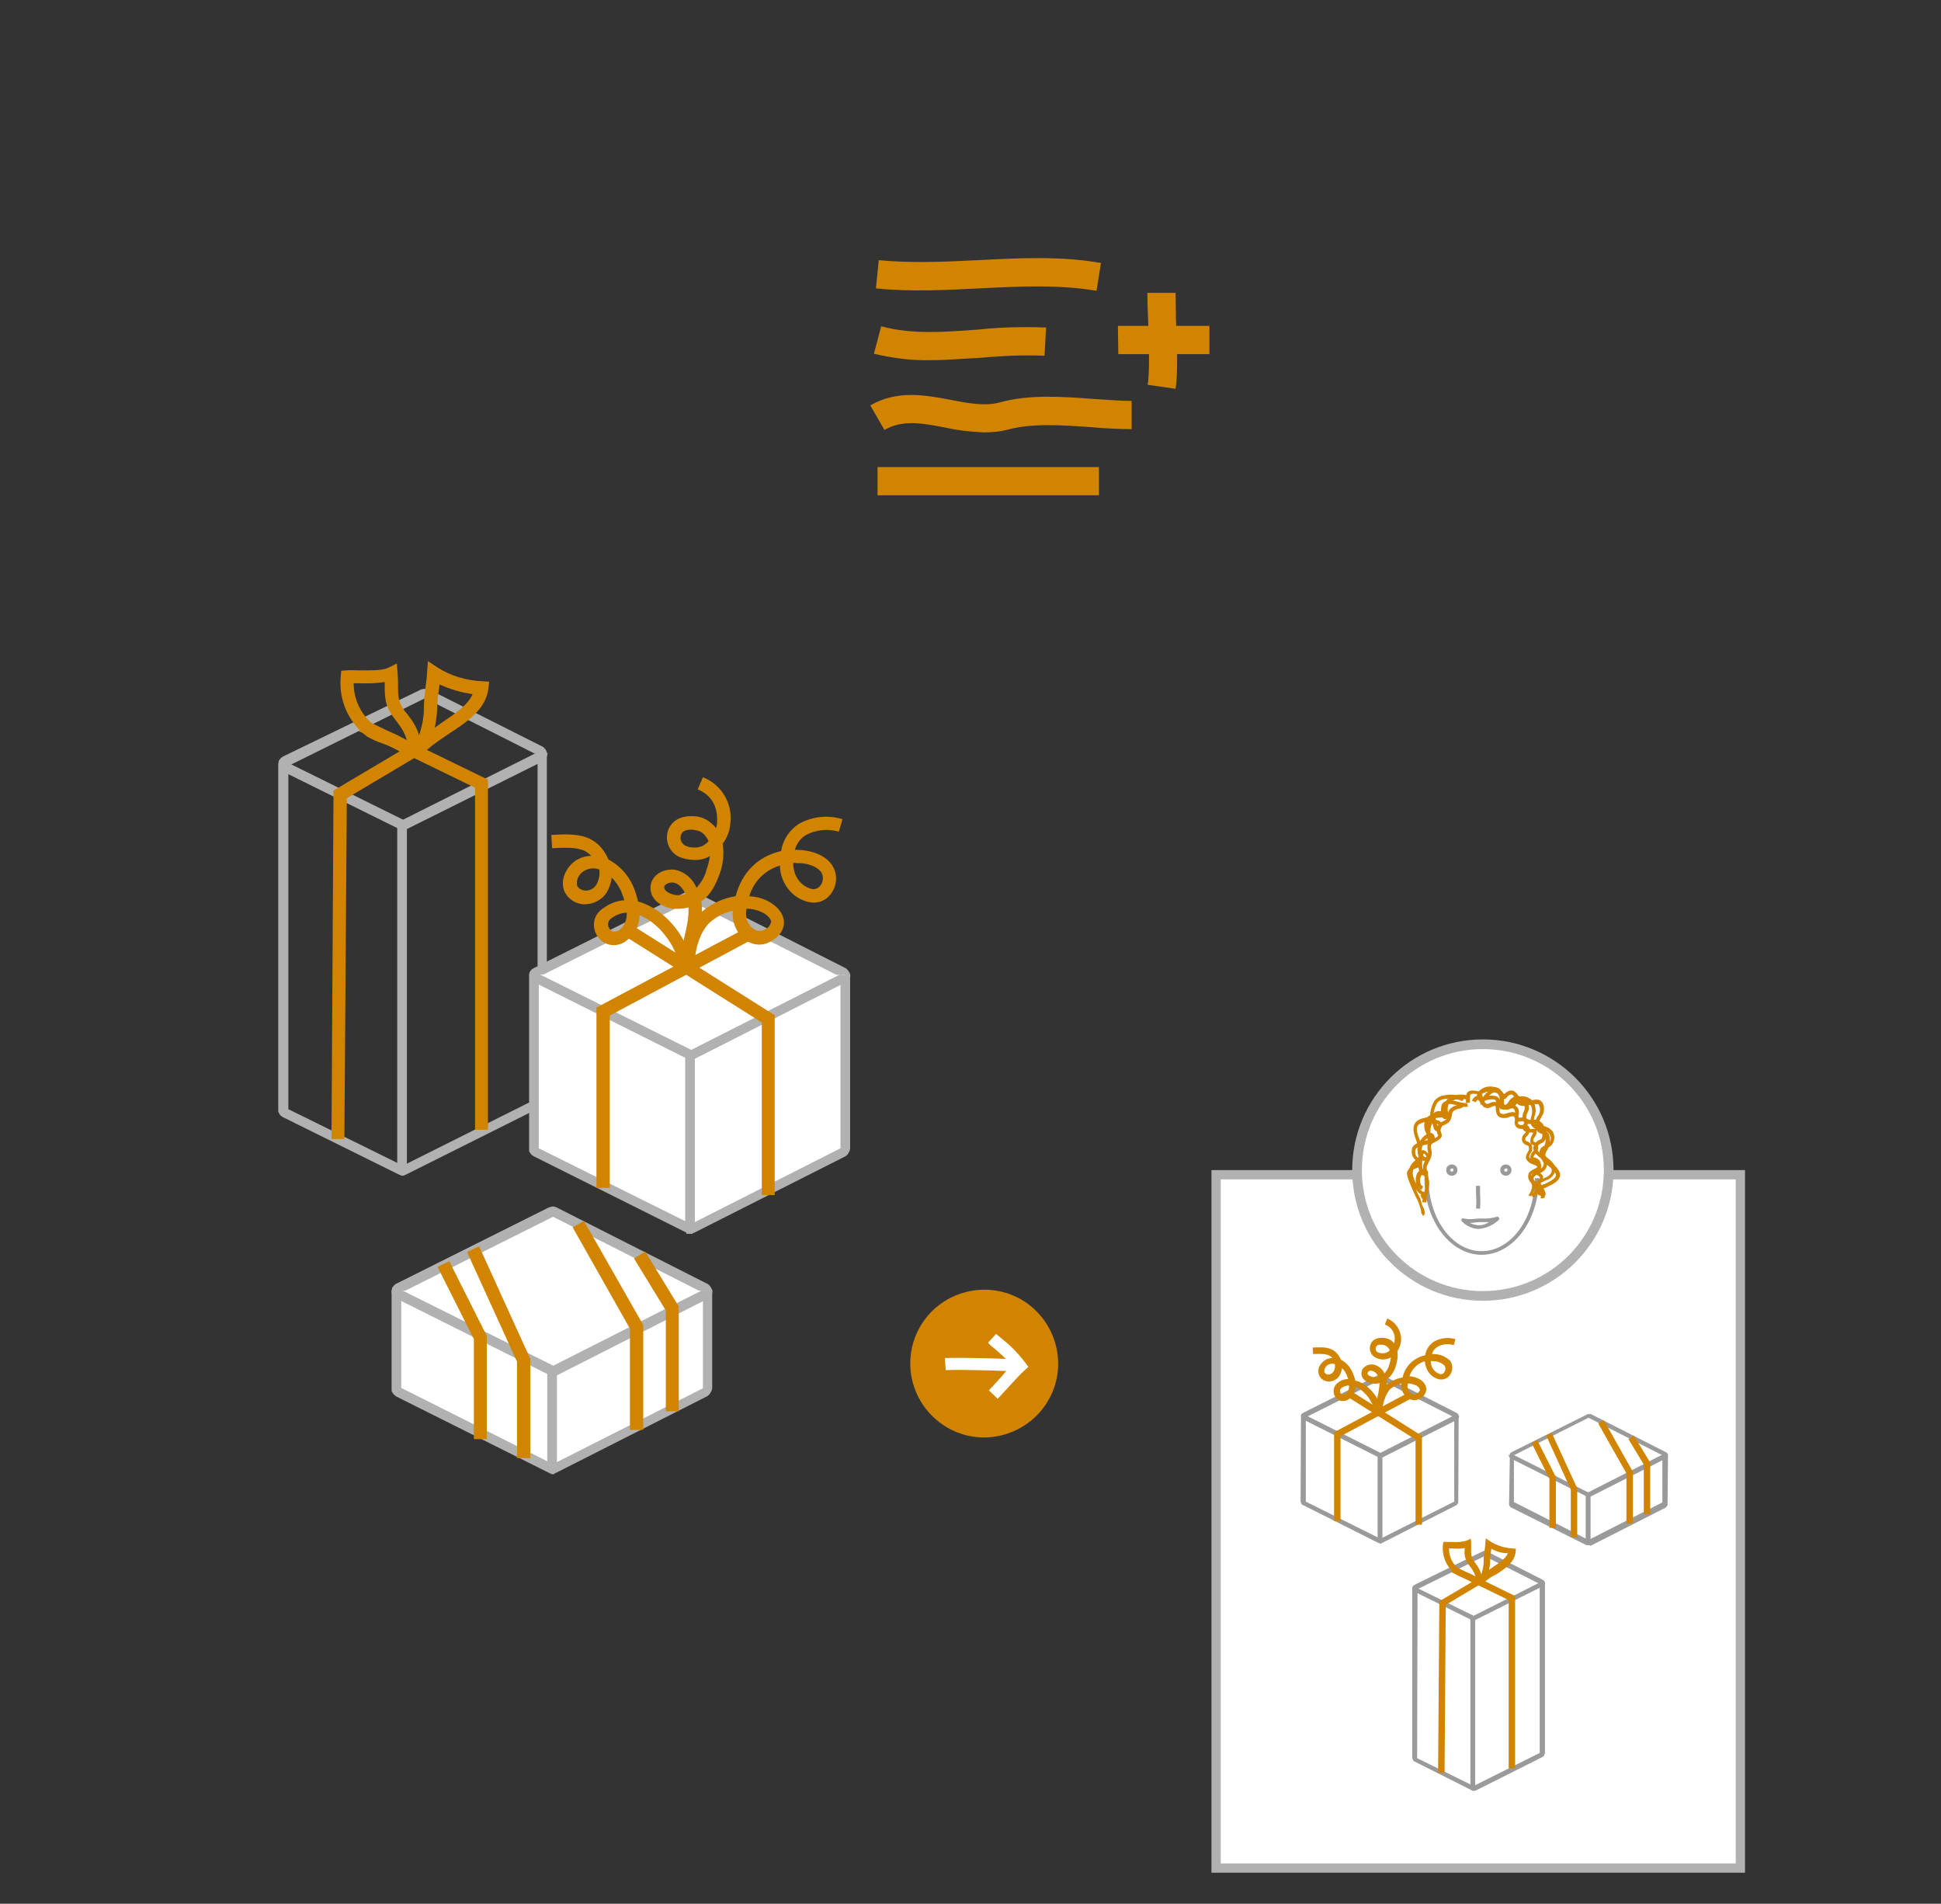 <?xml version="1.0" encoding="utf-8"?>
<!-- Generator: Adobe Illustrator 19.2.1, SVG Export Plug-In . SVG Version: 6.00 Build 0)  -->
<svg version="1.1" id="Layer_1" xmlns="http://www.w3.org/2000/svg" xmlns:xlink="http://www.w3.org/1999/xlink" x="0px" y="0px"
	 viewBox="0 0 481.3 472" style="enable-background:new 0 0 481.3 472;" xml:space="preserve">
<rect x="0" y="0" width="481.3" height="472" fill="#333333" stroke="none"/>
<g>
	<g>
		<defs>
			<rect id="SVGID_1_" x="-2218.5" y="-3592.5" width="5317.5" height="7083.8"/>
		</defs>
		<clipPath id="SVGID_2_">
			<use xlink:href="#SVGID_1_"  style="overflow:visible;"/>
		</clipPath>
		<path style="clip-path:url(#SVGID_2_);fill:#F26925;" d="M2737.2-3231c0,73.3-59.4,132.7-132.7,132.7s-132.7-59.4-132.7-132.7
			s59.4-132.7,132.7-132.7C2677.7-3363.7,2737.2-3304.3,2737.2-3231"/>
	</g>
	<g>
		<defs>
			<rect id="SVGID_3_" x="-2218.5" y="-3592.5" width="5317.5" height="7083.8"/>
		</defs>
		<clipPath id="SVGID_4_">
			<use xlink:href="#SVGID_3_"  style="overflow:visible;"/>
		</clipPath>
		<path style="clip-path:url(#SVGID_4_);fill:#D18400;" d="M1832-3231c0-76.1-61.7-137.8-137.8-137.8s-137.8,61.7-137.8,137.8
			s61.7,137.8,137.8,137.8S1832-3154.9,1832-3231"/>
	</g>
	<g>
		<defs>
			<rect id="SVGID_5_" x="-2218.5" y="-3592.5" width="5317.5" height="7083.8"/>
		</defs>
		<clipPath id="SVGID_6_">
			<use xlink:href="#SVGID_5_"  style="overflow:visible;"/>
		</clipPath>
		<path style="clip-path:url(#SVGID_6_);fill:#01A5CA;" d="M2066.1-3231c0-73.3-59.4-132.7-132.7-132.7
			c-73.3,0-132.7,59.4-132.7,132.7s59.4,132.7,132.7,132.7C2006.7-3098.3,2066.1-3157.7,2066.1-3231"/>
	</g>
	<g>
		<defs>
			<rect id="SVGID_7_" x="-2218.5" y="-3592.5" width="5317.5" height="7083.8"/>
		</defs>
		<clipPath id="SVGID_8_">
			<use xlink:href="#SVGID_7_"  style="overflow:visible;"/>
		</clipPath>
		<path style="clip-path:url(#SVGID_8_);fill:#942681;" d="M2540.4-3231c0-73.3-59.4-132.7-132.7-132.7S2275-3304.3,2275-3231
			s59.4,132.7,132.7,132.7S2540.4-3157.7,2540.4-3231"/>
	</g>
	<g>
		<defs>
			<rect id="SVGID_9_" x="-2218.5" y="-3592.5" width="5317.5" height="7083.8"/>
		</defs>
		<clipPath id="SVGID_10_">
			<use xlink:href="#SVGID_9_"  style="overflow:visible;"/>
		</clipPath>
		<rect x="-1663.1" y="-1086.6" style="clip-path:url(#SVGID_10_);fill:#FFFFFF;" width="480" height="855.7"/>
	</g>
	<g>
		<defs>
			<rect id="SVGID_11_" x="-2218.5" y="-3592.5" width="5317.5" height="7083.8"/>
		</defs>
		<clipPath id="SVGID_12_">
			<use xlink:href="#SVGID_11_"  style="overflow:visible;"/>
		</clipPath>
		<rect x="-1663.8" y="-1086.6" style="clip-path:url(#SVGID_12_);fill:#D18400;" width="481.3" height="57.3"/>
	</g>
	<g>
		<defs>
			<rect id="SVGID_13_" x="-2218.5" y="-3592.5" width="5317.5" height="7083.8"/>
		</defs>
		<clipPath id="SVGID_14_">
			<use xlink:href="#SVGID_13_"  style="overflow:visible;"/>
		</clipPath>
		<path style="clip-path:url(#SVGID_14_);fill:#D18400;" d="M-1486.8-300.6c-2.2,0-4.4-0.6-5.9-1.6c-2.8-1.9-5.7-5.7-4.5-10
			c0.4-1.4,1.3-3,2.4-4.1c1-2.9,3-4.6,6.1-5.3c3.8-0.8,9.1,0.8,11,4.8c1.9,4.1,1.1,10.2-1.7,13.4
			C-1481.2-301.4-1484-300.6-1486.8-300.6z M-1495.5-312.3c-0.1,0.2-0.2,0.4-0.2,0.6c-0.9,3.5,1.5,6.6,3.9,8.2
			c2.8,1.9,8.7,1.8,11.1-0.9c2.4-2.7,3.1-8.1,1.5-11.6c-1-2.2-3.5-3.6-6-4c3.5,0.7,5.7,3.3,6,7.5c0.1,1.9-0.4,3.9-1.3,5.6
			c-0.1,0.2-0.1,0.3-0.2,0.5c-1.7,3.3-6.7,4.4-10,3.1c-3.1-1.2-4.3-4.5-4.5-7.5l0,0c0-0.1,0-0.2,0-0.3c0-0.2,0-0.4,0-0.6
			C-1495.5-311.9-1495.5-312.1-1495.5-312.3z M-1488.1-304.8c1.6,0.2,3.3-0.2,4.6-1.2c0.5-0.4,1-1,1.4-1.7c0.5-1.2,0.4-2.3-0.4-3.4
			c-0.1,0.6-0.2,1.1-0.3,1.6c-0.3,1.3-0.6,2-1.2,2.3c-0.1,0.3-0.3,0.6-0.6,0.9C-1485.4-305.4-1486.7-304.8-1488.1-304.8
			L-1488.1-304.8z M-1487.7-314.4c-0.8,0-1.6,0.3-2.4,1c-1,0.8-1.7,2.5-1.6,3.9c0,0.6,0.2,1.5,0.8,2c1.8,1.4,4,1.2,5,0.2
			c-0.4-0.1-0.8-0.1-1.3-0.1c-0.4,0-0.8,0-1.1,0c-1.5,0-2.4,0-2.8-0.8c-0.4-0.7,0.1-1.6,1-2.8c0.2-0.2,0.3-0.4,0.4-0.6
			c0.6-0.9,1.1-1.6,2-1.6c0.8-0.1,1.6,0.5,2.5,1.4c0.4,0.4,0.8,0.9,1,1.3c0.2-0.8,0.2-1.5,0.2-2.1
			C-1485.5-313.8-1486.6-314.4-1487.7-314.4z M-1487.5-309c0.1,0,0.2,0,0.3,0c0.8,0,1.4,0.1,1.8,0.2c-0.1-0.6-0.5-1.2-1-1.8
			c-0.9-0.9-1.2-1-1.2-1c-0.1,0.1-0.5,0.6-0.8,0.9c-0.1,0.2-0.3,0.4-0.5,0.6c-0.3,0.4-0.5,0.7-0.6,0.9c0.3,0,0.8,0,1.2,0
			C-1488-309-1487.8-309-1487.5-309z M-1493.8-311.5c0.1,0.5,0.3,1.1,0.5,1.6c0.1-1.8,1-3.7,2.2-4.7c2.4-2,4.6-1.5,6.6-0.3
			c0-0.1-0.1-0.2-0.1-0.2c-0.7-1.7-2-2.4-3.7-2.1C-1490.9-316.7-1493.4-314-1493.8-311.5z M-1482.4-313.3c0.1,0.1,0.3,0.3,0.4,0.4
			c0.4,0.4,0.8,0.8,1.1,1.3c0-0.2,0-0.5,0-0.7c-0.2-2.3-1-5-4.1-5.9c0.8,0.5,1.5,1.4,2,2.5C-1482.7-314.9-1482.5-314.1-1482.4-313.3
			z"/>
	</g>
	<g>
		<defs>
			<rect id="SVGID_15_" x="-2218.5" y="-3592.5" width="5317.5" height="7083.8"/>
		</defs>
		<clipPath id="SVGID_16_">
			<use xlink:href="#SVGID_15_"  style="overflow:visible;"/>
		</clipPath>
		<path style="clip-path:url(#SVGID_16_);fill:#B2B2B2;" d="M-1447.8-300.6c-2.2,0-4.4-0.6-5.9-1.6c-2.8-1.9-5.7-5.7-4.5-10
			c0.4-1.4,1.3-3,2.4-4.1c1-2.9,3-4.6,6.1-5.3c3.8-0.8,9.1,0.8,11,4.8c1.9,4.1,1.1,10.2-1.7,13.4
			C-1442.2-301.4-1445-300.6-1447.8-300.6z M-1456.5-312.3c-0.1,0.2-0.2,0.4-0.2,0.6c-0.9,3.4,1.5,6.6,3.9,8.2
			c2.8,1.9,8.7,1.8,11.1-0.9c2.4-2.7,3.1-8.1,1.5-11.6c-1-2.2-3.5-3.6-6-4c3.5,0.7,5.7,3.3,6,7.5c0.1,1.9-0.4,3.9-1.3,5.6
			c-0.1,0.2-0.1,0.3-0.2,0.5c-1.7,3.3-6.7,4.4-10,3.1c-3.1-1.2-4.3-4.5-4.5-7.5l0,0c0-0.1,0-0.2,0-0.3c0-0.2,0-0.4,0-0.6
			C-1456.4-311.9-1456.5-312.1-1456.5-312.3z M-1449.1-304.8c1.6,0.2,3.3-0.2,4.6-1.2c0.5-0.4,1-1,1.4-1.7c0.5-1.2,0.4-2.3-0.4-3.4
			c-0.1,0.6-0.2,1.1-0.3,1.6c-0.3,1.3-0.6,2-1.2,2.3c-0.1,0.3-0.3,0.6-0.6,0.9C-1446.3-305.4-1447.6-304.8-1449.1-304.8
			L-1449.1-304.8z M-1448.6-314.4c-0.8,0-1.6,0.3-2.4,1c-1,0.8-1.7,2.5-1.6,3.9c0,0.6,0.2,1.5,0.8,2c1.8,1.4,4,1.2,5,0.2
			c-0.4-0.1-0.8-0.1-1.3-0.1c-0.4,0-0.8,0-1.1,0c-1.4,0-2.4,0-2.8-0.8c-0.4-0.7,0.1-1.6,1-2.8c0.2-0.2,0.3-0.4,0.4-0.6
			c0.6-0.9,1.1-1.6,2-1.6c0.8-0.1,1.6,0.5,2.5,1.4c0.4,0.4,0.8,0.9,1,1.3c0.2-0.8,0.2-1.5,0.2-2.1
			C-1446.4-313.8-1447.6-314.4-1448.6-314.4z M-1448.4-309c0.1,0,0.2,0,0.3,0c0.8,0,1.4,0.1,1.8,0.2c-0.1-0.6-0.5-1.2-1-1.8
			c-0.9-0.9-1.2-1-1.2-1c-0.1,0.1-0.5,0.6-0.8,0.9c-0.1,0.2-0.3,0.4-0.5,0.6c-0.3,0.4-0.5,0.7-0.6,0.9c0.3,0,0.8,0,1.2,0
			C-1449-309-1448.7-309-1448.4-309z M-1454.7-311.5c0.1,0.5,0.3,1.1,0.5,1.6c0.1-1.8,1-3.7,2.2-4.7c2.4-2,4.6-1.5,6.6-0.3
			c0-0.1-0.1-0.2-0.1-0.2c-0.7-1.7-2-2.4-3.7-2.1C-1451.8-316.7-1454.4-314-1454.7-311.5z M-1443.4-313.3c0.1,0.1,0.3,0.3,0.4,0.4
			c0.4,0.4,0.8,0.8,1.1,1.3c0-0.2,0-0.5,0-0.7c-0.2-3.1-1.6-5.1-4-5.9c0.8,0.5,1.5,1.4,1.9,2.4
			C-1443.7-314.9-1443.5-314.1-1443.4-313.3z"/>
	</g>
	<g>
		<defs>
			<rect id="SVGID_17_" x="-2218.5" y="-3592.5" width="5317.5" height="7083.8"/>
		</defs>
		<clipPath id="SVGID_18_">
			<use xlink:href="#SVGID_17_"  style="overflow:visible;"/>
		</clipPath>
		<path style="clip-path:url(#SVGID_18_);fill:#B2B2B2;" d="M-1408.7-300.6c-2.2,0-4.4-0.6-6-1.6c-2.8-1.9-5.7-5.7-4.5-10
			c0.4-1.4,1.3-3,2.4-4.1c1-2.9,3-4.6,6.1-5.3c3.8-0.8,9.1,0.8,11,4.8c1.9,4.1,1.1,10.2-1.7,13.4
			C-1403.1-301.4-1405.9-300.6-1408.7-300.6z M-1417.4-312.3c-0.1,0.2-0.2,0.4-0.2,0.6c-0.9,3.5,1.5,6.6,3.9,8.2
			c2.8,1.9,8.7,1.8,11.1-0.9c2.4-2.7,3.1-8.1,1.5-11.6c-1-2.2-3.5-3.6-6-4c3.5,0.7,5.7,3.3,6,7.5c0.1,1.9-0.4,3.9-1.3,5.6
			c-0.1,0.2-0.1,0.3-0.2,0.5c-1.7,3.3-6.7,4.4-10,3.1c-3.1-1.2-4.3-4.5-4.5-7.5l0,0c0-0.1,0-0.2,0-0.3c0-0.2,0-0.4,0-0.6
			C-1417.4-311.9-1417.4-312.1-1417.4-312.3z M-1410.1-304.8c1.6,0.2,3.3-0.2,4.6-1.2c0.5-0.4,1-1,1.4-1.7c0.5-1.2,0.4-2.3-0.4-3.3
			c-0.1,0.6-0.2,1.1-0.3,1.6c-0.3,1.3-0.5,2-1.2,2.3c-0.1,0.3-0.3,0.6-0.6,0.9C-1407.3-305.4-1408.6-304.8-1410.1-304.8
			L-1410.1-304.8z M-1409.6-314.3c-0.8,0-1.6,0.3-2.4,1c-1,0.8-1.7,2.5-1.6,3.9c0,0.6,0.2,1.5,0.8,2c1.8,1.4,4,1.2,5,0.2
			c-0.4-0.1-0.8-0.1-1.3-0.1c-0.4,0-0.8,0-1.1,0c-1.5,0-2.4,0-2.8-0.8c-0.4-0.7,0.1-1.6,1-2.8c0.2-0.2,0.3-0.4,0.4-0.6
			c0.6-0.9,1.1-1.6,2-1.6c0.8-0.1,1.6,0.5,2.5,1.4c0.4,0.4,0.8,0.9,1,1.3c0.2-0.8,0.2-1.5,0.2-2.1
			C-1407.4-313.7-1408.5-314.3-1409.6-314.3z M-1409.4-309c0.1,0,0.2,0,0.3,0c0.8,0,1.4,0.1,1.8,0.2c-0.1-0.6-0.5-1.2-1-1.8
			c-0.9-0.9-1.2-1-1.2-1c-0.1,0.1-0.5,0.6-0.8,1c-0.1,0.2-0.3,0.4-0.5,0.6c-0.3,0.4-0.5,0.7-0.6,0.9c0.3,0,0.8,0,1.2,0
			C-1409.9-309-1409.7-309-1409.4-309z M-1415.7-311.5c0.1,0.5,0.3,1.1,0.5,1.6c0.1-1.8,1-3.7,2.2-4.7c2.4-2,4.6-1.5,6.6-0.3
			c0-0.1-0.1-0.2-0.1-0.2c-0.7-1.7-2-2.4-3.7-2.1C-1412.8-316.7-1415.3-314-1415.7-311.5z M-1404.3-313.3c0.1,0.1,0.3,0.3,0.4,0.4
			c0.4,0.4,0.8,0.8,1.1,1.3c0-0.2,0-0.5,0-0.7c-0.2-3.1-1.6-5.1-4-5.9c0.8,0.5,1.5,1.4,1.9,2.4
			C-1404.6-314.9-1404.4-314.1-1404.3-313.3z"/>
	</g>
	<g>
		<defs>
			<rect id="SVGID_19_" x="-2218.5" y="-3592.5" width="5317.5" height="7083.8"/>
		</defs>
		<clipPath id="SVGID_20_">
			<use xlink:href="#SVGID_19_"  style="overflow:visible;"/>
		</clipPath>
		<path style="clip-path:url(#SVGID_20_);fill:#B2B2B2;" d="M-1369.7-300.6c-2.2,0-4.4-0.6-5.9-1.6c-2.8-1.9-5.7-5.7-4.5-10
			c0.4-1.4,1.3-3,2.4-4.1c1-2.9,3-4.6,6.1-5.3c3.8-0.8,9.1,0.8,11,4.8c1.9,4.1,1.1,10.2-1.7,13.4
			C-1364.1-301.4-1366.9-300.6-1369.7-300.6z M-1378.4-312.3c-0.1,0.2-0.2,0.4-0.2,0.6c-0.9,3.5,1.5,6.6,3.9,8.2
			c2.8,1.9,8.7,1.8,11.1-0.9c2.4-2.7,3.1-8.1,1.5-11.6c-1-2.2-3.5-3.6-6-4c3.5,0.7,5.7,3.3,6,7.5c0.1,1.9-0.4,3.9-1.3,5.6
			c-0.1,0.2-0.1,0.3-0.2,0.5c-1.7,3.3-6.7,4.4-10,3.1c-3.1-1.2-4.3-4.5-4.5-7.5l0,0c0-0.1,0-0.2,0-0.3c0-0.2,0-0.4,0-0.6
			C-1378.4-311.9-1378.4-312.1-1378.4-312.3z M-1371-304.8c1.6,0.2,3.3-0.2,4.6-1.2c0.5-0.4,1-1,1.4-1.7c0.5-1.2,0.4-2.3-0.4-3.3
			c-0.1,0.6-0.2,1.1-0.3,1.6c-0.3,1.3-0.6,2-1.2,2.3c-0.1,0.3-0.3,0.6-0.6,0.9C-1368.2-305.4-1369.6-304.8-1371-304.8L-1371-304.8z
			 M-1370.6-314.4c-0.8,0-1.6,0.3-2.4,1c-1,0.8-1.7,2.5-1.6,3.9c0,0.6,0.2,1.5,0.8,2c1.8,1.4,4,1.2,5,0.2c-0.4-0.1-0.8-0.1-1.3-0.1
			c-0.4,0-0.8,0-1.1,0c-1.4,0-2.4,0-2.8-0.8c-0.4-0.7,0.1-1.6,1-2.8c0.2-0.2,0.3-0.4,0.4-0.6c0.6-0.9,1.1-1.6,2-1.6
			c0.8-0.1,1.6,0.5,2.5,1.4c0.4,0.4,0.8,0.9,1,1.3c0.2-0.8,0.2-1.5,0.2-2.1C-1368.3-313.8-1369.5-314.4-1370.6-314.4z M-1370.3-309
			c0.1,0,0.2,0,0.3,0c0.8,0,1.4,0.1,1.8,0.2c-0.1-0.6-0.5-1.2-1-1.8c-0.9-0.9-1.2-1-1.2-1c-0.1,0.1-0.5,0.6-0.8,0.9
			c-0.1,0.2-0.3,0.4-0.5,0.6c-0.3,0.4-0.5,0.7-0.6,0.9c0.3,0,0.8,0,1.2,0C-1370.9-309-1370.6-309-1370.3-309z M-1376.6-311.5
			c0.1,0.5,0.3,1.1,0.5,1.6c0.1-1.8,1-3.7,2.2-4.7c2.4-2,4.6-1.5,6.6-0.3c0-0.1-0.1-0.2-0.1-0.2c-0.7-1.7-2-2.4-3.7-2.1
			C-1373.7-316.7-1376.3-314-1376.6-311.5z M-1365.3-313.3c0.1,0.1,0.3,0.3,0.4,0.4c0.4,0.4,0.8,0.8,1.1,1.3c0-0.2,0-0.5,0-0.7
			c-0.2-3.1-1.6-5.1-4-5.9c0.8,0.5,1.5,1.4,1.9,2.4C-1365.6-314.9-1365.4-314.1-1365.3-313.3z"/>
	</g>
	<g>
		<defs>
			<rect id="SVGID_21_" x="-2218.5" y="-3592.5" width="5317.5" height="7083.8"/>
		</defs>
		<clipPath id="SVGID_22_">
			<use xlink:href="#SVGID_21_"  style="overflow:visible;"/>
		</clipPath>
		<path style="clip-path:url(#SVGID_22_);fill:#D18400;" d="M-1405.2-653.6c0,10.1-8.2,18.3-18.3,18.3c-10.1,0-18.3-8.2-18.3-18.3
			s8.2-18.3,18.3-18.3C-1413.4-671.9-1405.2-663.7-1405.2-653.6"/>
	</g>
</g>
<path style="fill:#D18400;" d="M271.9,72.1c-9.5-1.6-19-1.1-29-0.6c-8.4,0.4-17,0.9-25.7,0l0.7-7c8.1,0.8,16.5,0.4,24.6,0
	c10-0.5,20.3-1.1,30.5,0.7L271.9,72.1z"/>
<path style="fill:#D18400;" d="M230.7,89.3c-4.7,0.1-9.4-0.5-14-1.6l1.8-6.8c7.8,2.1,15.8,1.4,24.2,0.8c5.5-0.6,11.1-0.7,16.7-0.5
	l-0.4,7c-5.2-0.2-10.5,0-15.7,0.5C239.1,88.9,234.9,89.3,230.7,89.3z"/>
<path style="fill:#D18400;" d="M244.1,107.2c-3.3-0.1-6.6-0.5-9.8-1.2c-5.6-1.1-10.5-2-15,0.6l-3.5-6.1c6.8-3.9,13.7-2.5,19.8-1.4
	c4.5,0.9,8.7,1.7,12.6,0.6c6.9-1.9,15-1.4,22.8-0.8c3.4,0.2,6.7,0.5,9.6,0.5v7c-3.2,0-6.6-0.2-10.1-0.5c-7.2-0.5-14.7-1-20.5,0.6
	C248.1,107,246.1,107.2,244.1,107.2z"/>
<rect x="217.6" y="115.8" style="fill:#D18400;" width="54.9" height="7"/>
<path style="fill:#D18400;" d="M291.5,96.4l-6.9-1c0.5-3.3,0.3-10.3,0.1-15.8c-0.1-2.6-0.2-5.1-0.2-7h7c0,1.8,0.1,4.2,0.1,6.8
	C291.9,85.5,292.1,92.5,291.5,96.4z"/>
<path style="fill:#D18400;" d="M299.9,87.8h-22.6l-0.1-7h22.7V87.8z"/>
<rect x="301.6" y="291.3" style="fill:#FFFFFF;" width="130" height="171.9"/>
<path style="fill:#B1B1B1;" d="M432.7,464.3H300.4V290.1h132.3V464.3z M302.7,462h127.7V292.4H302.7V462z"/>
<path style="fill:#FFFFFF;" d="M398.9,290c0-17.2-14-31.2-31.2-31.2s-31.2,14-31.2,31.2c0,17.2,14,31.2,31.2,31.2
	C384.9,321.2,398.9,307.2,398.9,290"/>
<path style="fill:#B1B1B1;" d="M367.7,322.5c-17.9,0-32.4-14.5-32.4-32.4c0-17.9,14.5-32.4,32.4-32.4c17.9,0,32.4,14.5,32.4,32.4
	c0,0,0,0,0,0C400.1,308,385.6,322.5,367.7,322.5C367.7,322.5,367.7,322.5,367.7,322.5z M367.7,260.1c-16.6,0-30,13.4-30,30
	s13.4,30,30,30s30-13.4,30-30l0,0C397.7,273.5,384.3,260.1,367.7,260.1C367.7,260.1,367.7,260.1,367.7,260.1L367.7,260.1z"/>
<path style="fill:#9A9A9A;" d="M367.4,311.1c-7.8,0-14.2-8.5-14.2-19h1c0,10,5.9,18.1,13.2,18.1s13.2-8.1,13.2-18.1h1
	C381.6,302.6,375.2,311.1,367.4,311.1z"/>
<path style="fill:#9A9A9A;" d="M360,291.5c-0.8,0-1.4-0.6-1.4-1.4c0-0.8,0.6-1.4,1.4-1.4c0.8,0,1.4,0.6,1.4,1.4l0,0
	C361.4,290.9,360.8,291.5,360,291.5z M360,289.7c-0.2,0-0.4,0.2-0.4,0.4c0,0.2,0.2,0.4,0.4,0.4c0.2,0,0.4-0.2,0.4-0.4l0,0
	c0-0.2-0.1-0.4-0.2-0.4C360.1,289.7,360.1,289.7,360,289.7L360,289.7z"/>
<path style="fill:#9A9A9A;" d="M373.4,291.5c-0.8,0-1.4-0.6-1.4-1.4c0-0.8,0.6-1.4,1.4-1.4c0.8,0,1.4,0.6,1.4,1.4l0,0
	C374.8,290.9,374.2,291.5,373.4,291.5z M373.4,289.7c-0.2,0-0.4,0.2-0.4,0.4c0,0.2,0.2,0.4,0.4,0.4c0.2,0,0.4-0.2,0.4-0.4l0,0
	C373.9,289.8,373.7,289.7,373.4,289.7L373.4,289.7z"/>
<path style="fill:#D18400;" d="M352.5,295c-0.5-0.2-1-0.6-1.2-1.1c-0.4-1-0.3-2.1,0.1-3c0.1-0.2,0.3-0.4,0.5-0.6
	c-0.3-1.1-0.4-2.2-0.2-3.3v-0.4c-0.4-1.5-0.1-3.2,0.9-4.4c0.3-0.4,0.7-0.7,1.2-1c-0.1-1.2,0-2.6,0.5-3.1c0.2-0.2,0.5-0.4,0.8-0.4
	c0-0.6,0.1-1.2,0.4-1.7c0.5-0.5,1.2-0.6,1.8-0.5c0-0.4,0-0.7,0.1-1.1c0-0.6,0.4-1.1,0.9-1.3c0.9-0.6,2.2-0.2,3.4,0.1
	c0.7,0.2,1.4,0.3,2.1,0.3l0.2,0.9c-0.9,0.1-1.8,0-2.6-0.3c-1-0.3-2.1-0.6-2.7-0.2c-0.2,0.2-0.4,0.4-0.4,0.7
	c-0.1,0.4-0.1,0.7-0.1,1.1c0.5,0.1,0.9,0.4,1.1,0.8c0.1,0.2,0,0.5-0.2,0.6c-0.6,0.5-1,0.4-1.2,0.2c-0.3-0.2-0.5-0.5-0.5-0.9h-0.6
	c-0.2,0-0.4,0.1-0.6,0.2c-0.2,0.3-0.2,0.7-0.2,1c0.3,0.1,0.6,0.2,0.9,0.3c0.6,0.4,0.8,1.3,0.4,1.9c-0.2,0.4-0.5,0.6-0.9,0.7
	c-0.4,0-0.8-0.4-0.9-0.8c-0.1-0.3-0.2-0.7-0.3-1.1c-0.1,0-0.2,0.1-0.2,0.2c-0.2,0.5-0.3,1.1-0.3,1.7v0.4c0.3,0,0.6,0.1,0.8,0.4
	c0.2,0.3,0.3,0.7,0.3,1.1c0,0.3-0.1,0.5-0.3,0.7c-0.3,0.3-0.9,0.3-1.2-0.1c0,0,0,0,0,0c-0.2-0.2-0.4-0.5-0.4-0.8
	c-0.2,0.2-0.4,0.4-0.6,0.6c-0.5,0.7-0.7,1.5-0.8,2.4c0.3-0.1,0.7,0,1,0.2c0.7,0.5,1,1.4,0.8,2.2l-0.1,0.3l0,0c-0.5,0.1-1,0-1.5-0.2
	c-0.1,0.7-0.1,1.5,0.1,2.2c0.2-0.1,0.5-0.1,0.7,0c0.5,0.2,0.7,0.7,0.6,1.2v0.3l-0.3,0.1c-0.4,0.1-0.8,0-1.2-0.2
	c0,0.1-0.1,0.2-0.2,0.2c-0.3,0.7-0.4,1.4-0.1,2.1c0.1,0.3,0.3,0.5,0.6,0.5L352.5,295z M352.9,286.5L352.9,286.5
	c0.2,0.3,0.5,0.4,0.8,0.4c0-0.3-0.2-0.6-0.4-0.8c-0.1-0.1-0.2-0.1-0.3-0.1C352.9,286.2,352.9,286.3,352.9,286.5L352.9,286.5z
	 M356.5,279.6L356.5,279.6z M356.3,278.6c0.1,0.3,0.2,0.5,0.3,0.8c0.2-0.5,0-0.6-0.1-0.7C356.5,278.6,356.4,278.6,356.3,278.6
	L356.3,278.6z"/>
<path style="fill:#D18400;" d="M352.6,297.2l-0.4-0.9c0.1-0.1,0.2-0.1,0.3-0.1c-1.5-0.7-2.7-3.3-3-4.5c-0.6-2.5,0.9-3.7,2.5-4.9
	c-0.4-0.7-0.6-1.4-0.5-2.2c0-0.6-0.1-1.2-0.3-1.8c-0.8-2-0.9-3.3-0.4-4.2c0.6-1.1,1.9-1.4,3.8-1.7c0-1.4,0.4-2.8,1.1-4
	c0.6-0.7,1.4-1.2,2.3-1.3c1.8-0.4,3.6-0.2,5.2,0.6l-0.6,0.8c-1.4-0.6-3-0.8-4.5-0.5c-0.7,0.1-1.3,0.4-1.7,0.9c-0.7,1.2-1,2.5-1,3.9
	l0.1,0.5l-0.5,0.1c-1.8,0.3-3.1,0.5-3.5,1.3c-0.3,0.6-0.2,1.7,0.5,3.3c0.2,0.7,0.3,1.5,0.3,2.2c-0.1,0.7,0.1,1.5,0.6,2l0.4,0.4
	l-0.6,0.5c-1.6,1.2-2.7,2-2.3,4c0.3,1.2,1.5,3.6,2.6,3.9l0.3,0.1l0.1,0.3c0.2,0.5-0.1,1.1-0.6,1.3
	C352.7,297.2,352.7,297.2,352.6,297.2z"/>
<path style="fill:#D18400;" d="M352.9,301.5l-0.5-0.8c0-0.5-0.1-1-0.3-1.5c-0.1-0.3-0.2-0.6-0.3-0.9c-0.2-0.6-0.5-1.2-0.8-1.7
	c-1.2-2.7-2.3-5-2.1-6c0.3-0.8,1-1.4,1.8-1.7c0.3-0.1,0.6-0.3,0.8-0.6c-0.1-0.3-0.3-0.5-0.5-0.7c-0.4-0.3-0.6-0.7-0.8-1.1
	c-0.2-0.7-0.2-1.3,0-2c0.5-1,2-1.4,3.2-1.7c0.3-0.1,0.6-0.1,0.8-0.2c-0.1-0.5-0.2-1-0.5-1.5c-0.6-1-0.7-2.3-0.3-3.4
	c0.6-1.3,2-1.5,3.2-1.7c0.5,0,1-0.1,1.5-0.3c-0.2-1.1,0.1-2.3,0.8-3.2c1-0.8,2.2-1.2,3.5-1.1c0.6-0.1,1.3,0.1,1.7,0.6l-0.7,0.6
	c-0.3-0.2-0.7-0.2-1-0.2c-1,0-2,0.3-2.8,0.8c-0.6,0.7-0.8,1.7-0.5,2.6l0.3,0.4l-0.4,0.3c-0.7,0.4-1.4,0.6-2.2,0.6
	c-1.1,0.1-2.1,0.3-2.5,1.1c-0.3,0.9-0.2,1.8,0.3,2.6c0.4,0.7,0.6,1.5,0.6,2.3v0.3l-0.3,0.1c-0.4,0.1-0.9,0.2-1.3,0.3
	c-1,0.2-2.3,0.5-2.6,1.2c-0.1,0.4-0.1,0.9,0,1.3c0.1,0.3,0.3,0.5,0.6,0.7c0.4,0.3,0.7,0.8,0.8,1.3c-0.1,0.7-0.7,1.3-1.4,1.4
	c-0.6,0.2-1,0.6-1.3,1.1c-0.1,0.8,1.2,3.8,2,5.4c0.4,0.6,0.6,1.3,0.8,2c0,0.2,0.1,0.5,0.2,0.7C353.2,299.8,353.6,300.9,352.9,301.5z
	"/>
<path style="fill:#D18400;" d="M380.1,296.9l-0.4-0.9c0.5-0.2,1.4-1,1.3-1.6c0-0.3-0.2-0.5-0.4-0.6c-0.3-0.2-0.6-0.5-0.8-0.8
	c-0.3-0.4-0.3-0.9-0.2-1.4c0.3-0.7,0.9-1.2,1.6-1.4c1-0.5,1.6-0.8,1.6-1.7c-0.2-0.7-0.6-1.3-1.2-1.7c-0.9-0.8-2.2-2-0.7-3.6
	c0.2-0.3,0.6-0.5,0.9-0.6c0.3-0.1,0.5-0.3,0.6-0.6c0.2-0.9,0-1.8-0.5-2.5c-0.3-0.4-0.7-0.8-1.2-0.9H380c-0.8,0.1-1.9,0.2-2.4-0.8
	c-0.2-0.7-0.1-1.4,0.2-2.1c0.2-0.4,0.3-0.8,0.3-1.2c-0.2-0.6-0.6-1.2-1.1-1.5c-0.4-0.2-0.8-0.3-1.2-0.2c-0.4,0.2-0.7,0.5-0.9,0.9
	c-0.5,0.9-1.5,1.5-2.5,1.3H372v-1.5c0-1.2,0-1.9-0.7-2.4c-1-0.6-1.6,0-2.7,1.3c-0.3,0.3-0.5,0.7-0.8,1l-0.6,0.6l-0.2-0.8
	c-0.1-0.4-0.1-0.7-0.2-1c-0.1-0.9-0.2-1-1.3-1c-0.3-0.1-0.6,0-0.9,0.2c-0.1,0.4-0.1,0.7-0.1,1.1v0.9h-1v-0.8c-0.1-0.6,0-1.3,0.4-1.8
	c0.4-0.4,1-0.5,1.6-0.4c1.8,0.1,2,0.7,2.2,1.7c0-0.1,0.1-0.1,0.1-0.2c0.9-1.1,2.1-2.7,4-1.5c1.2,0.8,1.2,2.1,1.1,3.2v0.5
	c0.5-0.1,1-0.5,1.2-1c0.3-0.5,0.8-0.9,1.3-1.2c0.7-0.3,1.5-0.2,2.1,0.2c0.8,0.5,1.4,1.3,1.6,2.2c0.1,0.6-0.1,1.2-0.4,1.7
	c-0.2,0.4-0.3,0.9-0.2,1.3c0.4,0.3,0.9,0.4,1.4,0.3h0.9c0.8,0.2,1.5,0.6,1.9,1.3c0.7,1,0.9,2.2,0.6,3.4c-0.2,0.6-0.6,1-1.2,1.2
	c-0.2,0.1-0.4,0.2-0.6,0.4c-0.7,0.8-0.5,1.2,0.6,2.2c0.7,0.7,1.6,1.4,1.5,2.5c0,1.5-1.3,2.1-2.2,2.5c-0.4,0.2-0.8,0.4-1.1,0.8
	c-0.1,0.2,0,0.5,0.1,0.7c0.1,0.2,0.3,0.3,0.5,0.4c0.5,0.3,0.8,0.8,0.8,1.4C382.1,295.5,380.9,296.6,380.1,296.9z"/>
<path style="fill:#D18400;" d="M382.4,297.1H382l0.2-1h0.2c-0.2-0.4-0.4-0.8-0.6-1.2c-0.4-0.5-0.6-1.1-0.6-1.7
	c0.1-0.3,0.4-0.5,1.9-1.2c0.3-0.1,0.6-0.3,0.7-0.3c1.1-0.9,1.2-1.5,0.7-2.4c-0.3-0.4-0.6-0.7-1-1c-0.9-0.7-2.2-1.8-1.6-3.3
	c0.2-0.5,0.7-0.8,1.2-1l0.6-0.3c0.9-0.6,1.1-1.7,0.5-2.5c0,0,0,0,0-0.1c-0.4-0.5-1-0.8-1.7-0.8c-0.4-0.1-0.8-0.1-1.2-0.2
	c-2.2-0.7-1.9-2.2-1.6-3.3c0.3-0.8,0.3-1.7,0-2.5c-0.5-1-1.7-1.5-2.8-1.2c-0.3,0.2-0.7,0.4-0.9,0.7c-0.4,0.5-0.9,0.8-1.5,1.1
	c-0.6,0.3-1.2,0.3-1.8,0c-0.6-0.6-0.8-1.3-0.8-2.1c0-0.7-0.2-1.4-0.6-2c-0.6-0.5-2.8-0.3-3.8,0.4c-0.3,0.2-0.4,0.4-0.3,0.5l-0.9,0.4
	c-0.2-0.6,0-1.4,0.6-1.7c1.2-0.8,3.9-1.3,5-0.4c0.6,0.7,0.9,1.7,0.9,2.6c-0.1,0.5,0,0.9,0.3,1.3c0.3,0.1,0.7,0,1-0.1
	c0.4-0.2,0.8-0.5,1.1-0.9c0.4-0.4,0.8-0.8,1.3-1c1.6-0.4,3.3,0.3,4,1.8c0.4,1,0.4,2.1,0,3.1c-0.3,1.2-0.4,1.7,1,2.2
	c0.3,0.1,0.7,0.2,1,0.2c0.9,0,1.8,0.5,2.4,1.2c0.9,1.2,0.6,3-0.6,3.9c0,0,0,0-0.1,0c-0.3,0.2-0.5,0.3-0.8,0.4
	c-0.3,0.1-0.5,0.2-0.7,0.4c-0.3,0.8,0.3,1.4,1.3,2.2c0.4,0.3,0.9,0.8,1.2,1.2c1.1,1.7,0.1,2.9-0.9,3.7c-0.3,0.2-0.6,0.3-0.9,0.4
	c-0.4,0.2-1.1,0.5-1.4,0.7c0.1,0.3,0.3,0.6,0.5,0.9c0.5,0.9,1,1.7,0.6,2.3c0,0.3-0.2,0.6-0.5,0.6
	C382.5,297.1,382.5,297.1,382.4,297.1z"/>
<path style="fill:#D18400;" d="M379.9,296.6h-0.3l-0.6-0.2l0.3-0.5c0.4-0.6,0.6-1.3,0.6-2c-0.1-0.3-0.2-0.6-0.4-0.8
	c-0.6-0.6-0.7-1.5-0.4-2.3c0.3-0.4,0.7-0.7,1.2-0.9c0.6-0.3,1-0.5,0.9-0.7c-0.3-0.2-0.7-0.4-1-0.5c-0.8-0.2-1.4-0.7-1.8-1.4
	c-0.1-0.6,0.1-1.1,0.4-1.6c0.3-0.4,0.4-0.9,0.3-1.4c-0.1-0.2-0.4-0.4-0.6-0.4c-0.7-0.2-1.2-0.9-1.1-1.6c0-0.5,0.3-1,0.7-1.3
	c0.2-0.2,0.3-0.4,0.4-0.7v-0.4h-0.9c-0.6,0.1-1.3-0.1-1.7-0.6c-0.3-0.4-0.4-0.9-0.3-1.4c0.2-0.4,0.1-0.8-0.2-1.1
	c-0.4-0.1-0.9,0-1.3,0.2c-0.4,0.2-0.9,0.2-1.3,0.2c-1.5-0.1-1.7-0.9-1.9-2v-0.9c-0.1-0.1-0.2-0.1-0.3-0.1c-0.2,0-0.5,0.1-0.7,0.2
	c-0.6,0.4-1.3,0.4-1.9,0.1c-0.3-0.2-0.5-0.5-0.7-0.8c-0.2-0.3-0.7-1.1-0.9-1c-0.2,0.2-0.4,0.4-0.5,0.6l-0.9-0.4
	c0.2-0.6,0.7-1.1,1.3-1.2c0.8-0.1,1.3,0.8,1.8,1.4c0.1,0.2,0.2,0.4,0.4,0.5c0.2,0.2,0.4,0.1,0.9-0.1c0.4-0.2,0.8-0.3,1.2-0.3
	c0.7,0,1.2,0.6,1.2,1.2c0,0.1,0,0.1,0,0.2v0.5c0.1,0.9,0.1,1,1,1.1c0.3,0,0.6-0.1,0.9-0.2c0.8-0.2,1.6-0.5,2.2,0
	c0.5,0.5,0.7,1.3,0.6,2c-0.1,0.2-0.1,0.5,0,0.7c0.3,0.2,0.7,0.3,1,0.2c0.6-0.1,1.2,0,1.6,0.4c0.3,0.3,0.3,0.8,0.2,1.2
	c-0.1,0.5-0.3,0.9-0.7,1.2c-0.2,0.2-0.4,0.4-0.4,0.7c0,0.4,0.1,0.4,0.5,0.6c0.4,0.1,0.7,0.4,1,0.7c0.4,0.7,0.3,1.6-0.2,2.3
	c-0.2,0.2-0.3,0.6-0.3,0.9c0.3,0.4,0.8,0.7,1.3,0.8c0.8,0.3,1.5,0.7,1.5,1.4c-0.1,0.8-0.7,1.4-1.5,1.6c-0.3,0.1-0.6,0.3-0.8,0.5
	c-0.1,0.5,0,1,0.3,1.3c0.3,0.4,0.5,0.8,0.6,1.2c0.1,0.9-0.2,1.9-0.8,2.6l-0.1-0.1l0.1,0.3C380,296.6,380,296.6,379.9,296.6z"/>
<path style="fill:#D18400;" d="M382.4,296.4l-1-0.1c0-0.2-0.1-0.4-0.3-0.6c-0.7-0.7-0.8-1.8-0.1-2.5c0,0,0,0,0,0
	c0.1-0.2,0.3-0.5,0.5-0.7l0.4-0.6c-0.3-0.3-0.6-0.5-0.9-0.7l-0.4-0.3l0.3-0.4c0.5-0.6,0.6-1.4,0.4-2.1c-0.3-0.4-0.8-0.7-1.3-0.6
	h-0.3l-0.1-0.3c-0.3-0.8,0-1.6,0.6-2.1c0.4-0.2,0.6-0.8,0.4-1.2c-0.1-0.2-0.2-0.3-0.4-0.3c-0.7-0.1-0.8-0.6-0.7-1.3
	c0-0.4,0.2-0.8,0.4-1.2l0.3-0.6c-1,0-2.3,0-2.7-1c-0.1-0.3,0-0.7,0.2-0.9c0.2-0.4,0.4-0.7,0.2-0.9h-0.6c-0.5,0.2-1.1,0.1-1.5-0.3
	c-0.3-0.4-0.3-1-0.2-1.5c0.1-0.3,0.1-0.6,0-0.9c-0.3-0.6-0.6-0.6-1.5-0.4c-0.9,0.4-1.9,0.2-2.6-0.5c-0.3-0.3-0.4-0.7-0.5-1.1
	c0-0.3-0.2-0.6-0.4-0.7c-0.8-0.1-1.6,0-2.4,0.3c-0.2,0.1-0.4,0.1-0.6,0.2l-0.2-0.9c0.2,0,0.4-0.1,0.6-0.2c0.9-0.4,2-0.5,3-0.2
	c0.6,0.2,1,0.8,1,1.4c0,0.2,0.1,0.4,0.2,0.6c0.5,0.4,1.1,0.5,1.7,0.2c1-0.4,2.1,0,2.6,0.9c0.1,0.5,0.2,0.9,0.1,1.4
	c-0.1,0.3-0.1,0.5,0,0.8h0.6c0.5-0.2,1.1-0.1,1.4,0.3c0.4,0.6,0.4,1.4-0.1,2c0,0.1-0.1,0.1-0.1,0.2c0.6,0.3,1.2,0.4,1.8,0.3h0.8v0.4
	c0.1,0.6-0.1,1.2-0.5,1.7c-0.2,0.2-0.3,0.4-0.3,0.7v0.3c0.4,0.1,0.8,0.4,1,0.8c0.4,0.8,0.2,1.7-0.5,2.3c-0.2,0.2-0.4,0.5-0.5,0.8
	c0.7,0.1,1.4,0.5,1.7,1.1c0.4,0.9,0.3,1.9-0.2,2.7c1.2,0.8,1.2,1.2,0.4,2.4c-0.2,0.2-0.3,0.5-0.4,0.7c-0.4,0.3-0.4,0.9-0.1,1.3
	c0,0,0,0,0.1,0.1C382.2,295.4,382.5,295.9,382.4,296.4z"/>
<path style="fill:#D18400;" d="M382.8,296.8l-0.9-0.4c0,0.1-0.1-0.1-0.2-0.1c-0.3-0.3-0.4-0.6-0.4-1c-0.1-0.7,0.4-1.4,1.1-1.5
	c0.2-0.1,0.3-0.2,0.5-0.2l0.4-0.2c1.4-0.6,2.7-1.4,2.5-2.3c-0.4-0.8-1-1.4-1.7-1.9c-1-0.8-2-1.6-2-2.7c0.1-0.6,0.3-1.3,0.6-1.8
	c0.2-0.4,0.4-0.9,0.5-1.4c0.1-0.6,0.1-1.1-0.1-1.7l-0.1-0.1c-0.1,0-0.3-0.1-0.4-0.2c-0.1-0.1-0.3-0.2-0.4-0.2
	c-0.3-0.1-0.6-0.3-0.9-0.5c-0.6-0.7-0.8-1.6-0.6-2.4c0.1-0.5,0.3-1.1,0.6-1.5c0.2-0.2,0.3-0.4,0.4-0.7c0.3-0.7,0.2-1.5-0.2-2.2
	c-0.7-0.1-1.3-0.1-2,0.1c-1.2,0.3-2.5,0.6-3.3-0.3c-0.2-0.3-0.4-0.6-0.5-1c-0.1-0.5-0.3-0.9-0.7-1.2c-0.2-0.1-0.5,0-0.7,0.1
	c-0.3,0.1-0.5,0.4-0.7,0.6c-0.1,0.2-0.3,0.4-0.6,0.4l0,0c-0.4,0-0.6-0.3-1.1-1c-0.5-0.6-1.2-1-2-1.1c-0.8-0.1-1.7,0.1-2.3,0.7
	l-0.7-0.7c0.8-0.8,1.9-1.1,3-1c1.1,0.1,2.1,0.6,2.8,1.5c0.1,0.2,0.2,0.3,0.3,0.4c0.2-0.3,0.5-0.5,0.9-0.7c0.5-0.3,1-0.3,1.5-0.1
	c0.6,0.4,1.1,1,1.3,1.7c0.1,0.2,0.2,0.5,0.3,0.7c0.4,0.5,1.4,0.2,2.3,0c0.9-0.2,2-0.5,2.7,0c1,0.6,1,2.5,0.6,3.4
	c-0.2,0.3-0.4,0.6-0.5,0.9c-0.2,0.3-0.4,0.7-0.5,1.1c-0.2,0.6,0,1.2,0.4,1.6c0.1,0.1,0.3,0.2,0.5,0.2c0.2,0.1,0.5,0.2,0.7,0.3
	c0,0.1,0.1,0.1,0.2,0.1c0.2,0.1,0.4,0.3,0.6,0.5c0.3,0.7,0.4,1.5,0.3,2.3c-0.1,0.6-0.3,1.3-0.6,1.8c-0.3,0.4-0.5,0.8-0.5,1.3
	c0,0.7,0.8,1.3,1.6,2c0.9,0.6,1.6,1.4,2,2.4c0.4,1.8-1.7,2.8-3,3.4l-0.4,0.2c-0.2,0.1-0.4,0.2-0.6,0.2c-0.5,0.2-0.5,0.2-0.5,0.6
	c0,0.2,0.1,0.3,0.2,0.4C382.8,295.9,382.9,296.4,382.8,296.8z"/>
<path style="fill:#D18400;" d="M353.7,298.1h-1c0-0.8,0.2-1.6,0.4-2.4c0.3-0.8,0.4-1.7,0.4-2.6c-0.1-0.5-0.2-0.9-0.3-1.4
	c-0.3-0.9-0.4-1.9-0.3-2.8c0.1-0.5,0.4-1,0.7-1.4c0.3-0.5,0.5-1.1,0.5-1.7c0-0.2,0-0.5-0.1-0.7c-0.2-1.5,0-1.9,1.7-2.9
	c0.3-0.1,0.7-0.3,0.9-0.6c0-0.1,0-0.2-0.1-0.3c-0.3-0.6-0.3-1.3-0.1-1.9c0.2-0.6,0.8-1.2,1.4-1.4c0.3-0.1,0.6-0.3,0.8-0.5
	c0.3-0.3,0.4-0.7,0.4-1.1c0-0.5,0.2-1,0.5-1.4c0.5-0.5,1.2-0.9,1.9-1c0.3-0.1,0.5-0.2,0.8-0.3l0.9,0.4c-0.3,0.5-0.8,0.7-1.4,0.8
	c-0.5,0.1-1,0.3-1.4,0.7c-0.2,0.3-0.3,0.6-0.3,1c-0.1,0.6-0.3,1.2-0.7,1.6c-0.3,0.3-0.7,0.5-1.1,0.7c-0.4,0.1-0.7,0.3-0.9,0.7
	c-0.2,0.4-0.1,0.9,0.1,1.3c0.3,0.9,0,1.4-1.3,2.1s-1.4,0.7-1.2,1.9c0,0.2,0.1,0.4,0.1,0.7c0.1,0.8-0.2,1.6-0.6,2.3
	c-0.2,0.4-0.4,0.8-0.6,1.2c-0.1,0.8,0,1.6,0.3,2.3c0.1,0.5,0.2,1.1,0.3,1.6c0,1-0.1,2-0.4,2.9C353.9,296.6,353.8,297.4,353.7,298.1z
	"/>
<path style="fill:#9A9A9A;" d="M366.5,304.7c-1.4-0.1-2.8-0.7-3.8-1.7l-0.1-0.1c-0.2-0.1-0.3-0.4-0.2-0.6c0.1-0.2,0.3-0.3,0.5-0.2
	c0,0,0.1,0,0.1,0c0.9,0.2,1.7,0.2,2.6,0.1c0.5,0,0.9-0.1,1.3-0.1h0.7c1.2,0.1,2.4-0.1,3.5-0.4c0.2-0.1,0.5,0,0.6,0.2
	c0.1,0.2,0.1,0.5-0.1,0.6C370.2,303.8,368.4,304.6,366.5,304.7z M364.5,303.2c1.5,0.8,3.3,0.8,4.7-0.2H367c-0.4,0-0.8,0-1.2,0.1
	C365.4,303.1,364.9,303.2,364.5,303.2z"/>
<path style="fill:#9A9A9A;" d="M367,299.7l-1-0.1c0.1-1.3,0.1-2.5,0-3.8V294h1v1.8C367.1,297.1,367.1,298.4,367,299.7z"/>
<path style="fill:#9A9A9A;" d="M393.9,383.1h-0.5l-18.8-9.4l-0.2-0.2l-0.2-0.4v-0.4l0.2-12.3l0.1-0.1c0-0.1,0-0.1,0.1-0.1l0,0
	l0.3-0.2l18.8-9.4h0.9l0.1,0.1l18.5,9.4c0.1,0,0.1,0,0.1,0.1l0,0l0.2,0.2l0.1,0.2v0.4l-0.1,12.1c0,0.1,0,0.1-0.1,0.2
	c0,0.1-0.1,0.1-0.1,0.2l-0.2,0.2l-0.1,0.1l-18.5,9.4h-0.2C394.2,383.1,394,383.1,393.9,383.1z M393.9,381.8L393.9,381.8l18.3-9.3
	v-11.7l-18.3-9.3l-18.5,9.3v11.6L393.9,381.8z M412.5,360.8L412.5,360.8z"/>
<path style="fill:#9A9A9A;" d="M393.9,371.1c-0.1,0-0.3,0-0.4-0.1h-0.1l-18.8-9.4l-0.2-0.2l-0.1-0.1c-0.1-0.1-0.1-0.1-0.1-0.2
	l-0.1-0.3v-0.1h0.6l0.6-0.1v0.1l18.5,9.3l0,0l18.3-9.3l0,0l1.1,0.1v0.4l-0.2,0.3c-0.1,0-0.2,0.1-0.2,0.2l-0.1,0.1l-18.6,9.4
	C394.1,371.1,394,371.1,393.9,371.1z"/>
<rect x="393.2" y="370" style="fill:#9A9A9A;" width="1.2" height="12.7"/>
<polygon style="fill:#D18400;" points="385.8,378.8 384.2,378.8 384.2,366.6 379.8,357.8 381.2,357.1 385.8,366.2 "/>
<polygon style="fill:#D18400;" points="404.9,377.7 403.3,377.7 403.3,365.3 396.3,352.9 397.7,352.1 404.9,364.9 "/>
<polygon style="fill:#D18400;" points="391.1,381.1 389.5,381.1 389.5,369.3 383.4,355.9 384.8,355.3 391.1,369 "/>
<polygon style="fill:#D18400;" points="409.2,375.4 407.6,375.4 407.6,363.1 403.8,356.8 405.1,355.9 409.2,362.6 "/>
<path style="fill:#9A9A9A;" d="M342.4,382.7c-0.1,0-0.3,0-0.4-0.1h-0.1l-18.9-9.5c-0.1,0-0.1,0-0.2-0.1l-0.2-0.4
	c0-0.1,0-0.2-0.1-0.2v-0.2l0.1-21.4l0,0l0.1-0.2l0.1-0.1l0.3-0.2l18.7-9.4c0.1,0,0.2,0,0.2-0.1h0.4l0.3,0.1l18.5,9.4
	c0.1,0.1,0.1,0.1,0.2,0.1l0.2,0.3c0,0.1,0,0.2,0.1,0.2v0.2l-0.1,21.4c0,0.1,0,0.1-0.1,0.2c0,0.1-0.1,0.1-0.1,0.2l-0.3,0.3l-18.5,9.4
	h-0.1C342.5,382.7,342.5,382.7,342.4,382.7L342.4,382.7z M342.3,381.5L342.3,381.5l18.3-9.2v-20.9l-18.3-9.3l0,0l-18.5,9.3v20.9
	L342.3,381.5z M323.8,351.3L323.8,351.3z M360.9,351.2L360.9,351.2z M361,350.8l-0.1,0.1L361,350.8L361,350.8z M342.7,340.9
	L342.7,340.9z"/>
<path style="fill:#9A9A9A;" d="M342.4,361.5c-0.1,0-0.3,0-0.4-0.1h-0.1l-0.1-0.1l-18.7-9.4l-0.2-0.2l-0.1-0.2l0,0
	c0-0.1,0-0.1-0.1-0.1l0,0c0-0.1,0-0.2-0.1-0.2V351h0.6l0.6-0.2v0.1l18.5,9.3l18.3-9.3l0,0v0.1h0.1l0.1,0.2l0.2,0.2l-0.3-0.4h1.1v0.4
	l-0.1,0.2l-0.1,0.1l-0.3,0.3l-18.4,9.3h-0.2C342.6,361.4,342.5,361.5,342.4,361.5z"/>
<rect x="341.6" y="360.4" style="fill:#9A9A9A;" width="1.2" height="21.9"/>
<polygon style="fill:#D18400;" points="332.4,377.1 330.8,377.1 330.8,355.1 348.8,345.5 349.6,346.9 332.4,356.1 "/>
<polygon style="fill:#D18400;" points="352.6,378 351,378 351,356.9 333.8,346.1 334.7,344.7 352.6,356 "/>
<path style="fill:#D18400;" d="M342.8,350h-1.6c0-2.3,0.8-4.6,2.3-6.4c1.2-1.1,2.7-1.8,4.3-2.1c0.6-2.8,2.8-4.9,5.6-5.5l0,0
	c0.2-1.4,1-2.6,2.2-3.4c1.6-0.9,3.5-1.1,5.3-0.6l-0.4,1.5c-1.3-0.4-2.8-0.3-4,0.4c-0.7,0.4-1.2,1-1.4,1.8h0.3c1.6,0,3.1,0.6,4.2,1.7
	c0.9,1.3,0.6,3.1-0.6,4.1c-0.6,0.4-1.3,0.6-2,0.5c-1.1-0.2-2-0.8-2.7-1.7c-0.6-0.8-0.9-1.8-1-2.8c-1.8,0.5-3.2,1.9-3.8,3.7
	c0.9,0.1,1.8,0.3,2.6,0.8c0.9,0.5,1.5,1.4,1.6,2.4c-0.1,1-0.6,1.8-1.5,2.3c-0.9,0.6-2.1,0.6-3,0c-1.2-0.8-1.9-2.2-1.7-3.6V343
	c-1.1,0.3-2.1,0.8-2.9,1.5C343.4,346.1,342.8,348,342.8,350z M349.1,343c0,0.1,0,0.3-0.1,0.4c-0.1,0.8,0.3,1.7,1,2.1
	c0.4,0.3,0.9,0.3,1.3,0c0.4-0.2,0.7-0.5,0.8-0.9c-0.1-0.5-0.5-0.9-0.9-1.1C350.5,343.2,349.8,343,349.1,343z M354.8,337.5
	c0,0.8,0.2,1.5,0.7,2.1c0.4,0.5,1,0.9,1.6,1.1c0.3,0,0.6,0,0.8-0.2c0.5-0.5,0.7-1.3,0.3-1.9c-0.8-0.8-1.9-1.2-3-1.1
	C355.1,337.4,354.9,337.4,354.8,337.5z"/>
<path style="fill:#D18400;" d="M342.8,348.3l-1.6-0.3c0.1-0.4,0.2-0.9,0.3-1.3c0.3-1.2,0.5-2.5,0.6-3.8c-0.6,0.2-1.2,0.2-1.8,0.1
	c-1.4-0.2-2.8-1.1-2.7-2.6c0-0.6,0.3-1.2,0.8-1.5c0.6-0.5,1.3-0.7,2.1-0.6c1.2,0.2,2.3,1.1,2.8,2.2c0.6-0.6,1-1.4,1.2-2.2
	c0.2-0.6,0.3-1.1,0.4-1.7h-0.1c-1.2,0.6-2.5,0.6-3.7,0c-1.2-0.6-1.8-2.1-1.2-3.4c0.3-0.7,1.1-1.7,3.3-1.5c0.8,0.1,1.6,0.4,2.2,1
	c0.1,0.1,0.2,0.2,0.3,0.4c0.1-0.2,0.1-0.5,0.1-0.7c0.3-1.7-0.7-3.4-2.4-4l0.6-1.5c2.2,0.9,3.6,3.2,3.4,5.6c-0.1,0.9-0.4,1.8-0.9,2.5
	c0.2,1.2,0,2.5-0.4,3.7c-0.4,1.3-1.1,2.5-2.2,3.3v0.3c0.1,1.6-0.1,3.1-0.6,4.6C343,347.3,342.8,347.8,342.8,348.3z M340,339.8
	c-0.3,0-0.5,0.1-0.7,0.3c-0.1,0.1-0.2,0.2-0.2,0.4c0,0.5,0.8,0.8,1.4,0.9c0.4,0.1,0.8,0,1.2-0.1c-0.2-0.7-0.8-1.3-1.5-1.4
	C340.1,339.9,340.1,339.8,340,339.8L340,339.8z M342.4,333.4c-0.5-0.1-1,0.1-1.2,0.6c-0.2,0.5,0,1.1,0.5,1.3c0.7,0.3,1.5,0.3,2.2,0
	c0.3-0.1,0.5-0.3,0.7-0.5c-0.1-0.3-0.3-0.6-0.5-0.8c-0.3-0.3-0.8-0.5-1.2-0.6H342.4z"/>
<path style="fill:#D18400;" d="M341,350.6c-0.4-2.8-2.1-5.3-4.6-6.7c-0.1,0-0.2-0.1-0.3-0.1c0,1.2-0.6,2.3-1.5,3
	c-0.7,0.6-1.7,0.7-2.5,0.4c-0.8-0.4-1.3-1.1-1.4-2c-0.1-0.9,0.3-1.9,1.1-2.4c0.7-0.6,1.6-0.9,2.5-0.9c-0.2-0.5-0.3-0.9-0.4-1.1
	c-0.3-0.6-0.6-1.1-1.1-1.6c-0.1,0.6-0.3,1.2-0.6,1.8c-0.6,1-1.7,1.6-2.9,1.5c-1-0.1-1.8-0.6-2.2-1.5c-0.4-1-0.2-2.2,0.6-3
	c0.6-0.8,1.6-1.3,2.7-1.3c-0.9-1-2.1-1.1-4.8-1l-0.1-1.6c3.3-0.2,5.6-0.1,7,3c1.3,0.7,2.3,1.8,2.9,3.2c0.3,0.7,0.5,1.3,0.7,2
	c0.4,0.1,0.8,0.2,1.2,0.4c3.1,1.6,5.1,4.6,5.5,8L341,350.6z M334.5,343.5c-0.6,0-1.3,0.2-1.8,0.6c-0.3,0.2-0.5,0.5-0.4,0.9
	c0,0.3,0.2,0.6,0.5,0.7c0.3,0.1,0.7,0,0.9-0.2C334.3,345,334.6,344.3,334.5,343.5z M330.4,338.1c-0.6,0-1.2,0.2-1.6,0.7
	c-0.3,0.4-0.5,0.9-0.4,1.4c0.2,0.3,0.5,0.6,0.9,0.6c0.6,0,1.1-0.3,1.4-0.8c0.3-0.5,0.4-1.2,0.3-1.8
	C330.9,338.2,330.6,338.1,330.4,338.1L330.4,338.1z"/>
<path style="fill:#9A9A9A;" d="M365.4,444h-0.2c-0.1,0-0.2,0-0.2-0.1h-0.2v-0.1l-14.3-7.2c-0.1-0.1-0.1-0.1-0.1-0.2l0,0
	c0-0.1,0-0.1-0.1-0.2l-0.1-0.3v-42.2l0.1-0.4l0.1-0.1l0.1-0.1l0.3-0.2l16.9-8.3c0.1,0,0.2,0,0.2-0.1h0.6l0.1,0.1l14,7.1
	c0.1,0.1,0.1,0.1,0.2,0.1l0.1,0.2l0.1,0.1l0.1,0.4v42.1l-0.1,0.3c-0.1,0.1-0.1,0.2-0.1,0.3l-0.1,0.2c-0.1,0.1-0.1,0.1-0.2,0.1
	l-0.1,0.1l-16.5,8.3l-0.3,0.1H365.4z M351.4,435.9l14,6.9l0,0l16.4-8.2v-41.9l-13.7-6.9l0,0l-16.6,8.2L351.4,435.9z M365.4,442.8
	L365.4,442.8z M365.4,442.8L365.4,442.8z M351,393.9L351,393.9l-0.3-0.1L351,393.9z"/>
<path style="fill:#9A9A9A;" d="M365.7,401.7l-0.2-0.6l-0.3-0.4l0.1-0.1h0.1l16.5-8.3l0.4,0.1h0.8l-0.1,0.4l-0.2,0.3
	c0,0.1-0.1,0.1-0.2,0.1l-0.1,0.1L365.7,401.7z"/>
<path style="fill:#9A9A9A;" d="M365.4,401.8c-0.1,0-0.2,0-0.3-0.1H365l-14.5-7.2c-0.1,0-0.1-0.1-0.1-0.2c0-0.1,0-0.1-0.1-0.2
	l-0.1-0.4h0.6l0.6-0.1v0.1l14,6.9v0.1l0.3,1.1L365.4,401.8L365.4,401.8z"/>
<rect x="364.6" y="400.7" style="fill:#9A9A9A;" width="1.2" height="42.9"/>
<polygon style="fill:#D18400;" points="358.2,439.5 356.6,439.5 356.9,397 366.4,391.4 367.2,392.7 358.5,397.9 "/>
<polygon style="fill:#D18400;" points="375.7,438.4 374.1,438.4 374.1,396.7 359.9,389.8 360.6,388.3 375.7,395.7 "/>
<path style="fill:#D18400;" d="M367.5,392.7l-1.6-0.2v-0.2h-0.8v0.1c-0.7-0.6-1.5-1-2.4-1.3c-0.6-0.2-1.2-0.5-1.7-0.8
	c-2.3-1.7-3.5-4.5-3.2-7.3l0.1-0.7h2.2c1.2,0.1,2.4,0,3.5-0.3l1.1-0.5l0.1,1.2v1.5c-0.1,1.1,0.1,2.1,0.8,3
	C366.7,388.7,367.7,390.1,367.5,392.7z M359.3,383.9c0,2.1,0.9,4,2.6,5.2c0.4,0.3,0.9,0.5,1.4,0.6c0.9,0.3,1.8,0.7,2.6,1.2
	c-0.3-1-0.9-2-1.6-2.8c-0.9-1.1-1.3-2.6-1.1-4v-0.3c-1,0.2-2.1,0.2-3.1,0.1L359.3,383.9L359.3,383.9z"/>
<path style="fill:#D18400;" d="M367.5,392.9l-0.2-0.2c-0.1,0-0.2,0.1-0.3,0.1l-0.1-0.3l-0.7-0.5c0.2-0.2,0.3-0.4,0.5-0.6v-0.1
	c0.5-0.1,1.2-2.6,1.2-4.1c0-0.9,0-1.7,0.2-2.6c0.1-0.5,0.1-0.9,0.2-1.8l0.1-1.4l1.2,0.8c1.6,1,3.5,1.6,5.4,1.7l0.9,0.1l-0.1,0.9
	c-0.3,2.5-2.6,4-4.7,5.4C369.7,390.9,368.5,391.8,367.5,392.9z M369.8,384c0,0.3-0.1,0.5-0.1,0.7c-0.1,0.8-0.2,1.6-0.2,2.4
	c0,0.7-0.1,1.4-0.3,2.1l0.9-0.6c1.6-1.1,3.2-2.1,3.8-3.5C372.5,385.1,371.1,384.7,369.8,384L369.8,384z"/>
<path style="fill:#B1B1B1;" d="M100,291.5c-0.3,0-0.6,0-0.8-0.2h-0.1L70.2,277l-0.2-0.1c-0.1-0.1-0.2-0.2-0.4-0.3
	c-0.1-0.1-0.2-0.3-0.3-0.4l-0.2-0.4c-0.1-0.1-0.1-0.3-0.1-0.4v-86.1c0-0.1,0.1-0.3,0.1-0.4v-0.2l0.1-0.2l0.1-0.1
	c0.1-0.1,0.1-0.2,0.2-0.3l0.2-0.2c0-0.1,0.1-0.1,0.2-0.1l0.2-0.2l34.4-16.7h0.2c0.1-0.1,0.3-0.1,0.4-0.1h0.8c0.1,0,0.2,0,0.3,0.1
	h0.1l0.2,0.1l28.2,14.2l0.1,0.1l0.3,0.3c0.1,0.1,0.2,0.2,0.2,0.3c0.1,0.1,0.2,0.2,0.2,0.4c0.1,0.1,0.1,0.3,0.1,0.4v85.9l-0.1,0.2
	c0,0.1,0,0.3-0.1,0.4l-0.2,0.4c-0.1,0.1-0.2,0.2-0.3,0.3l-0.3,0.3c-0.1,0.1-0.2,0.1-0.3,0.2l-33.8,16.9h-0.2
	C100.3,291.4,100.2,291.5,100,291.5C100,291.5,100,291.5,100,291.5z M99.9,289L99.9,289l33.4-16.7l0,0v-85.1l0,0l-27.9-14.1
	l-33.9,16.8l0,0V275l0,0L99.9,289z M100.1,289L100.1,289z M70,276.9L70,276.9z M70,276.9L70,276.9z M133.3,272.2L133.3,272.2z
	 M69.4,188.6L69.4,188.6z M69.5,188.4L69.5,188.4z M70.1,187.9L70.1,187.9z M134.8,185.4L134.8,185.4z"/>
<path style="fill:#B1B1B1;" d="M100.8,205.6l-0.4-1.1l-0.8-1.1l0.2-0.1l0,0l33.5-16.8h0.1l0.1,0.2h2.3l-0.1,0.4c0,0.1,0,0.3-0.1,0.4
	c0,0.1-0.1,0.3-0.2,0.4c-0.1,0.1-0.2,0.3-0.3,0.4l-0.3,0.3c-0.1,0.1-0.2,0.1-0.3,0.2L100.8,205.6z"/>
<path style="fill:#B1B1B1;" d="M100,205.8h-0.4l-0.1-0.1c-0.1,0-0.2-0.1-0.3-0.1h-0.1l-0.2-0.1l-28.7-14.2l-0.2-0.1l-0.3-0.3
	c-0.1-0.1-0.2-0.2-0.2-0.4c-0.1-0.1-0.1-0.2-0.2-0.3c-0.1-0.2-0.1-0.3-0.1-0.5v-0.4h1.2l1.2-0.3v0.2l28.5,14.1h0.4l0.2,0.2l-0.5,0.6
	l0.4,1.5l0,0C100.4,205.8,100.2,205.8,100,205.8z M70,191.2L70,191.2z M70,191.2L70,191.2z M71.6,189.3L71.6,189.3z M100.6,205.7
	l-0.3-1.2L100.6,205.7L100.6,205.7z"/>
<rect x="98.5" y="203.6" style="fill:#B1B1B1;" width="2.4" height="87.2"/>
<polygon style="fill:#D18400;" points="85.4,282.4 82.2,282.4 82.7,196 102.1,184.5 103.8,187.3 86,197.9 "/>
<polygon style="fill:#D18400;" points="121,280.1 117.8,280.1 117.8,195.3 89,181.3 90.4,178.4 121,193.3 "/>
<path style="fill:#D18400;" d="M104.3,187.2l-3.2-0.3v-0.4l-1.7,0.1v0.1c-0.4-0.8-3.4-2-4.9-2.5c-1.2-0.4-2.4-1-3.5-1.6
	c-4.6-3.5-7.1-9.1-6.5-14.9l0.1-1.4l1.4-0.1c0.9-0.1,2,0,3.1,0c2.4,0,5.6,0.1,7.1-0.6l2.2-1.1l0.2,2.5c0.1,1.1,0.1,2.1,0.1,3
	c0,2.5,0,4,1.6,6.2C102.6,179,104.8,181.9,104.3,187.2z M87.7,169.4c0,4.1,1.9,8,5.2,10.5c0.9,0.5,1.8,0.9,2.8,1.2
	c1.8,0.6,3.6,1.5,5.2,2.5c-0.5-2-1.6-3.5-3.2-5.6c-2.4-3.1-2.3-5.6-2.3-8.2v-0.7c-2.1,0.3-4.2,0.4-6.3,0.3H87.7z"/>
<path style="fill:#D18400;" d="M104.2,187.7l-0.5-0.4c-0.2,0.1-0.4,0.1-0.6,0.1l-0.1-0.7l-1.4-1.1c0.3-0.4,0.7-0.8,1.1-1.2v-0.2
	c0.9-0.2,2.4-4.8,2.4-8.3c0-1.8,0.2-3.6,0.4-5.4c0.1-0.9,0.3-1.9,0.4-3.7l0.2-2.9l2.4,1.6c3.3,2.1,7.1,3.2,11,3.4l1.8,0.1l-0.2,1.8
	c-0.7,5.1-5.2,8.1-9.6,11C108.7,183.7,105.9,185.5,104.2,187.7z M109,169.7c-0.1,0.6-0.1,1-0.2,1.5c-0.3,1.6-0.4,3.3-0.4,4.9
	c-0.1,1.4-0.3,2.9-0.6,4.3c0.6-0.4,1.2-0.8,1.7-1.2c3.3-2.2,6.5-4.4,7.7-7.1C114.4,171.7,111.6,170.9,109,169.7z"/>
<path style="fill:#FFFFFF;" d="M175.5,320.3v-0.2c0-0.1-0.1-0.1-0.1-0.2s-0.1-0.1-0.1-0.2c0-0.1-0.1-0.1-0.2-0.1l-0.1-0.1
	l-37.3-18.9h-0.1c-0.1,0-0.2,0-0.2-0.1H137c-0.1,0-0.2,0-0.2,0.1h-0.1l-37.9,18.9l-0.1,0.1l-0.1,0.1l-0.1,0.1l-0.1,0.1l-0.1,0.1l0,0
	v0.5l0,0v24.2c0,0.1,0.1,0.1,0.1,0.2s0.1,0.1,0.1,0.2c0,0.1,0.1,0.1,0.2,0.1l0.1,0.1l37.9,18.9h0.1c0.1,0,0.3,0.1,0.4,0.1h0.5
	l37.3-18.9l0.1-0.1c0.1,0,0.1-0.1,0.2-0.1c0.1-0.1,0.1-0.1,0.1-0.2c0-0.1,0.1-0.1,0.1-0.2L175.5,320.3"/>
<path style="fill:#B1B1B1;" d="M137.2,365.5h-0.4l-0.1-0.1c-0.1,0-0.2-0.1-0.3-0.1h-0.1l-0.1-0.1l-38-19l-0.1-0.1
	c-0.3-0.2-0.5-0.4-0.7-0.7c-0.1-0.1-0.1-0.2-0.2-0.3c-0.1-0.2-0.1-0.3-0.1-0.5V320c0-0.1,0.1-0.3,0.1-0.4v-0.2l0.1-0.2l0.1-0.1
	c0.1-0.1,0.1-0.2,0.2-0.3l0.1-0.1c0.1,0,0.2-0.1,0.2-0.2l0.1-0.1l0.2-0.1l38-19h0.1c0.1,0,0.3-0.1,0.4-0.1c0.3-0.1,0.5-0.1,0.8,0
	c0.1,0,0.2,0,0.3,0.1h0.1l0.2,0.1l37.5,19l0.1,0.1c0.1,0.1,0.2,0.2,0.3,0.3c0.1,0.1,0.2,0.3,0.3,0.4c0,0.1,0.1,0.3,0.2,0.4
	c0.1,0.1,0.1,0.3,0.1,0.4v24.3l-0.1,0.2c0,0.1,0,0.3-0.1,0.4c-0.1,0.1-0.2,0.3-0.2,0.4c-0.1,0.1-0.2,0.3-0.3,0.4l-0.3,0.3
	c-0.1,0.1-0.2,0.1-0.3,0.2l-37.5,19h-0.2C137.6,365.4,137.4,365.5,137.2,365.5C137.2,365.5,137.2,365.5,137.2,365.5z M137.1,363
	L137.1,363l37.2-18.8l0,0v-23.7l0,0l-37.1-18.8h-0.1l-37.6,18.8l0,0v23.6l0,0L137.1,363z M98,346.1L98,346.1z M98,346.1L98,346.1z
	 M97.5,319.1L97.5,319.1z M175.9,318.6L175.9,318.6z"/>
<path style="fill:#FFFFFF;" d="M98.3,320v0.3c0,0.1,0.1,0.1,0.1,0.2s0.1,0.1,0.1,0.2c0,0.1,0.1,0.1,0.2,0.1l0.1,0.1l37.9,18.9h0.1
	c0.1,0,0.3,0.1,0.4,0.1h0.5L175,321l0.1-0.1c0.1,0,0.1-0.1,0.2-0.1c0.1-0.1,0.1-0.1,0.1-0.2c0-0.1,0.1-0.1,0.1-0.2V320"/>
<path style="fill:#B1B1B1;" d="M137.2,341.2c-0.3,0-0.5-0.1-0.8-0.2c-0.1,0-0.1,0-0.2-0.1l-38-19l-0.2-0.1l-0.3-0.3
	c-0.1-0.1-0.2-0.2-0.3-0.4c-0.1-0.1-0.1-0.2-0.2-0.3c-0.1-0.2-0.1-0.3-0.1-0.5v-0.4h1.2l1.2-0.3v0.2l0,0l37.7,18.8l37.1-18.8l0,0
	l0.1-0.1l-0.1,0.1l0,0l0.1,0.2h2.3l-0.1,0.4c0,0.1,0,0.3-0.1,0.4c-0.1,0.1-0.2,0.3-0.2,0.4c-0.1,0.1-0.2,0.3-0.3,0.4
	s-0.3,0.2-0.4,0.3s-0.2,0.1-0.3,0.2l-37.4,19l-0.2,0.1h-0.1c-0.1,0-0.2,0-0.2,0.1C137.6,341.2,137.4,341.2,137.2,341.2z M137,339.4
	l-0.1,0.5l0.2-0.7L137,339.4z M137.3,338.7L137.3,338.7z M98,321.9L98,321.9z M98,321.8L98,321.8z M174.4,319.9L174.4,319.9z"/>
<line style="fill:none;" x1="136.9" y1="339" x2="136.9" y2="364.8"/>
<rect x="135.7" y="339" style="fill:#B1B1B1;" width="2.4" height="25.8"/>
<polygon style="fill:#D18400;" points="120.7,356.8 117.5,356.8 117.5,332 108.5,314.1 111.4,312.7 120.7,331.2 "/>
<polygon style="fill:#D18400;" points="159.5,354.5 156.2,354.5 156.2,329.4 142,304.3 144.8,302.7 159.5,328.5 "/>
<polygon style="fill:#D18400;" points="131.5,361.5 128.2,361.5 128.2,337.6 115.8,310.4 118.8,309 131.5,336.9 "/>
<polygon style="fill:#D18400;" points="168.3,349.9 165.1,349.9 165.1,324.9 157.2,312 160,310.3 168.3,323.9 "/>
<path style="fill:#FFFFFF;" d="M209.7,241.8v-0.2c0-0.1-0.1-0.1-0.1-0.2s-0.1-0.1-0.1-0.2c0-0.1-0.1-0.1-0.2-0.1l-0.1-0.1
	l-37.3-18.9h-0.1c-0.1,0-0.2,0-0.2-0.1h-0.4c-0.1,0-0.2,0-0.2,0.1h-0.1L133,241l-0.1,0.1l-0.1,0.1l-0.1,0.1l-0.1,0.1l-0.1,0.1l0,0
	v0.5l0,0v43c0,0.1,0.1,0.1,0.1,0.2s0.1,0.1,0.1,0.2c0,0.1,0.1,0.1,0.2,0.1l0.1,0.1l37.9,18.9h0.1c0.1,0,0.3,0.1,0.4,0.1h0.5
	l37.3-18.9l0.1-0.1c0.1,0,0.1-0.1,0.2-0.1c0.1-0.1,0.1-0.1,0.1-0.2c0-0.1,0.1-0.1,0.1-0.2L209.7,241.8"/>
<path style="fill:#B1B1B1;" d="M171.4,305.9h-1.2v-0.3l-37.8-18.9l-0.2-0.1c-0.1-0.1-0.2-0.2-0.4-0.3c-0.1-0.1-0.2-0.3-0.3-0.4
	c-0.1-0.1-0.1-0.2-0.2-0.3c-0.1-0.1-0.1-0.3-0.1-0.4v-43.6c0-0.1,0-0.2,0.1-0.3v-0.2l0.1-0.2l0.1-0.1c0.1-0.1,0.1-0.2,0.2-0.3
	l0.2-0.2c0.1-0.1,0.1-0.1,0.2-0.1l0.3-0.2l38-19h0.1c0.1,0,0.3-0.1,0.4-0.1c0.3-0.1,0.5-0.1,0.8,0c0.1,0,0.2,0,0.3,0.1h0.1l0.2,0.1
	l37.5,19l0.1,0.1l0.3,0.3c0.1,0.1,0.2,0.3,0.3,0.4l0.2,0.4c0.1,0.1,0.1,0.3,0.1,0.4v43.2l-0.1,0.2c0,0.1,0,0.3-0.1,0.4
	c-0.1,0.1-0.2,0.3-0.2,0.4c-0.1,0.1-0.2,0.2-0.2,0.3c-0.1,0.1-0.2,0.2-0.3,0.3c-0.1,0.1-0.2,0.1-0.3,0.2l-37.6,19h-0.2
	C171.7,305.9,171.6,306,171.4,305.9z M171.2,303.4l0.1,0.1l37.1-18.8l0,0v-42.5l0,0l-37.1-18.8h-0.1l-37.6,18.8l0,0v42.5l0,0
	L171.2,303.4z M171.4,303.4L171.4,303.4z M208.8,241.9L208.8,241.9l0.9-0.1L208.8,241.9z M131.7,240.7L131.7,240.7z M210.1,240.2
	L210.1,240.2z M171.2,222.1l0.1,0.8v-0.2L171.2,222.1z"/>
<path style="fill:#FFFFFF;" d="M132.5,241.6v0.3c0,0.1,0.1,0.1,0.1,0.2s0.1,0.1,0.1,0.2c0,0.1,0.1,0.1,0.2,0.1l0.1,0.1l37.9,18.9
	h0.1c0.1,0,0.3,0.1,0.4,0.1h0.5l37.3-18.9l0.1-0.1c0.1,0,0.1-0.1,0.2-0.1c0.1-0.1,0.1-0.1,0.1-0.2c0-0.1,0.1-0.1,0.1-0.2v-0.3"/>
<path style="fill:#B1B1B1;" d="M171.4,262.8c-0.3,0-0.5-0.1-0.8-0.2l0,0c-0.1,0-0.1,0-0.2-0.1l-38-19l-0.2-0.1l-0.3-0.3
	c-0.1-0.1-0.1-0.2-0.2-0.3c-0.1-0.1-0.2-0.3-0.2-0.4c-0.1-0.1-0.1-0.3-0.1-0.4c0-0.1-0.1-0.3-0.1-0.4h1.2l1.2-0.3v0.2l37.7,18.8
	l37.1-18.8l0,0l0.1-0.1l-0.1,0.1l0,0l0.1,0.2h2.3l-0.1,0.4c0,0.1,0,0.2-0.1,0.3c-0.1,0.1-0.2,0.3-0.2,0.4c-0.1,0.1-0.2,0.2-0.2,0.3
	c-0.1,0.1-0.3,0.2-0.4,0.3s-0.2,0.1-0.3,0.2l-37.5,19h-0.3C171.8,262.8,171.6,262.8,171.4,262.8z M171.5,260.3L171.5,260.3z
	 M132.2,243.4L132.2,243.4z M132.1,243.4L132.1,243.4z M133.7,241.5L133.7,241.5C133.8,241.6,133.7,241.6,133.7,241.5z M133.6,241.4
	L133.6,241.4z"/>
<line style="fill:none;" x1="171.1" y1="260.6" x2="171.1" y2="305.2"/>
<rect x="169.9" y="260.6" style="fill:#B1B1B1;" width="2.4" height="44.6"/>
<polygon style="fill:#D18400;" points="151.2,294.5 147.9,294.5 147.9,249.8 184.4,230.4 186,233.2 151.2,251.8 "/>
<polygon style="fill:#D18400;" points="192.1,296.3 188.9,296.3 188.9,253.5 154,231.5 155.8,228.8 192.1,251.7 "/>
<path style="fill:#D18400;" d="M172.2,239.5l-3.3-0.1c0.1-5.3,1.9-10.2,4.7-13c2.5-2.2,5.5-3.7,8.8-4.2c1.6-6,5.6-9.9,11.3-11.2l0,0
	c0.4-2.8,2.1-5.3,4.5-6.8c3.3-1.8,7.1-2.2,10.7-1.1l-0.9,3.1c-2.7-0.8-5.6-0.5-8.1,0.8c-1.4,0.8-2.4,2.2-2.8,3.7h0.4
	c2.9,0,6.7,0.9,8.7,3.6c1.9,2.7,1.3,6.3-1.2,8.4c-1.2,0.9-2.7,1.3-4.2,1c-2.2-0.4-4.2-1.7-5.5-3.5c-1.2-1.6-1.9-3.6-1.9-5.6
	c-3.7,1.1-6.5,3.9-7.6,7.6c1.9,0.1,3.7,0.6,5.3,1.6c2.1,1.3,3.3,3.1,3.3,4.9c0,1.2-0.5,3.1-3.1,4.6c-1.9,1.2-4.2,1.2-6.1,0
	c-2.4-1.6-3.7-4.4-3.5-7.3v-0.2c-2.2,0.5-4.1,1.5-5.8,3C173.7,231,172.3,235,172.2,239.5z M185.1,225.3c0,0.3-0.1,0.6-0.1,0.9
	c-0.1,1.7,0.6,3.3,2,4.2c0.8,0.5,1.9,0.5,2.7,0c0.8-0.3,1.3-1,1.5-1.8c0-0.7-0.7-1.5-1.8-2.2C188.1,225.7,186.6,225.3,185.1,225.3
	L185.1,225.3z M196.7,214c0,1.5,0.4,3,1.3,4.2c0.8,1.1,2,1.9,3.3,2.2c0.6,0.1,1.2,0,1.7-0.4c1.1-0.9,1.4-2.6,0.6-3.8
	c-1.2-1.6-3.9-2.3-6.1-2.2C197.2,213.9,197,213.9,196.7,214z"/>
<path style="fill:#D18400;" d="M172.2,236.1l-3.2-0.6l0.6-2.7c0.6-2.6,1.3-5.5,1.1-7.8c-1.2,0.3-2.5,0.4-3.8,0.3
	c-2.8-0.4-5.7-2.2-5.6-5.3c0-1.2,0.6-2.3,1.5-3.1c1.2-1,2.8-1.4,4.3-1.3c2.5,0.4,4.6,2.1,5.6,4.5c1.2-1.3,2.1-2.8,2.5-4.5
	c0.4-1.1,0.7-2.2,0.8-3.4l-0.1,0.1c-2.2,1.4-5.6,1-7.6,0.1c-2.5-1.3-3.6-4.3-2.5-6.9c0.6-1.3,2.2-3.5,6.6-3.1
	c1.7,0.1,3.2,0.9,4.4,2.1c0.3,0.2,0.5,0.5,0.7,0.8c0.2-0.4,0.3-0.9,0.3-1.4c0.3-5-2.4-7.2-4.8-8.2l1.3-3c4.6,1.8,7.4,6.5,6.8,11.4
	c-0.1,1.8-0.8,3.6-1.9,5.1c0.4,2.6,0.1,5.2-0.8,7.6c-0.9,2.4-2,4.9-4.5,6.7c0,0.2,0.1,0.4,0.1,0.6c0.3,3-0.5,6.4-1.2,9.4
	C172.5,234.4,172.3,235.2,172.2,236.1z M166.6,218.8c-0.5,0-1.1,0.2-1.5,0.5c-0.2,0.1-0.4,0.4-0.4,0.7c0,1,1.6,1.7,2.8,1.9
	c0.8,0.1,1.7,0,2.5-0.2c-0.7-1.5-1.7-2.7-3.1-2.9H166.6z M171.4,205.7c-1.4,0-2.2,0.4-2.5,1.2c-0.4,1,0,2.1,0.9,2.7
	c1.4,0.7,3.1,0.7,4.5,0.1c0.5-0.3,1-0.7,1.4-1.1c-0.2-0.6-0.6-1.1-1-1.6c-0.6-0.7-1.5-1.1-2.4-1.2
	C172,205.7,171.7,205.7,171.4,205.7L171.4,205.7z"/>
<path style="fill:#D18400;" d="M168.6,240.7c-0.3-5.2-4.5-11.2-9.3-13.5c-0.2-0.1-0.5-0.2-0.7-0.3c0,2.4-1.2,4.7-3.1,6.2
	c-2.1,1.8-5.3,1.6-7-0.5c-1.8-2.1-1.6-5.3,0.5-7c0.2-0.2,0.5-0.4,0.7-0.5c1.5-1.1,3.3-1.8,5.1-1.9c-0.3-1.1-0.7-1.9-0.8-2.3
	c-0.6-1.2-1.3-2.3-2.3-3.3c-0.2,1.3-0.6,2.5-1.2,3.6c-1.3,2-3.5,3.1-5.9,3c-2-0.2-3.7-1.3-4.6-3.1c-0.5-1.1-1-3.4,1.1-6.2
	c1.3-1.7,3.4-2.7,5.5-2.7c-1.8-2-4.4-2.2-9.7-1.9l-0.2-3.3c6.6-0.4,11.3-0.2,14.2,6.1c2.6,1.4,4.8,3.7,6,6.4c0.6,1.3,1,2.6,1.3,4
	c0.8,0.2,1.6,0.5,2.4,0.9c6,2.8,10.8,9.8,11.2,16.3L168.6,240.7z M155.4,226.3c-1.3,0-2.6,0.5-3.7,1.3c-0.9,0.5-1.2,1.7-0.6,2.6
	c0.2,0.3,0.4,0.5,0.7,0.7c0.7,0.2,1.4,0,1.9-0.4C154.9,229.4,155.5,227.9,155.4,226.3L155.4,226.3z M147.1,215.3
	c-1.2,0-2.4,0.5-3.2,1.4c-0.7,0.8-1,1.9-0.8,2.9c0.4,0.7,1.1,1.1,1.9,1.2c1.2,0.1,2.3-0.5,2.9-1.5c0.6-1.1,0.9-2.4,0.7-3.7
	C148.1,215.4,147.6,215.3,147.1,215.3L147.1,215.3z"/>
<path style="fill:#D18400;" d="M253.6,322.4c8.6,5.3,11.4,16.6,6.1,25.2c-5.3,8.6-16.6,11.4-25.2,6.1c-8.6-5.3-11.4-16.5-6.1-25.2
	C233.7,319.9,245,317.2,253.6,322.4"/>
<path style="fill:#FFFFFF;" d="M252.7,340.1c-1.3-0.2-14-0.6-18.2-0.4l-0.2-3c4.2-0.2,17.2,0.2,18.8,0.4L252.7,340.1z"/>
<path style="fill:#FFFFFF;" d="M247.4,346.8l-2.2-2.1c1.4-1.4,2.4-2.6,3.4-3.7c0.7-0.9,1.5-1.7,2.3-2.5c-1.4-1.6-2.9-3-4.5-4.3
	c-0.5-0.4-1-0.8-1.4-1.3l2-2.2c0.5,0.4,0.9,0.8,1.4,1.2c2.2,1.7,4.1,3.7,5.8,5.9l0.8,1.1l-1,0.9c-1,0.9-1.9,1.9-3.1,3.2
	C249.9,344.1,248.8,345.3,247.4,346.8z"/>
</svg>
